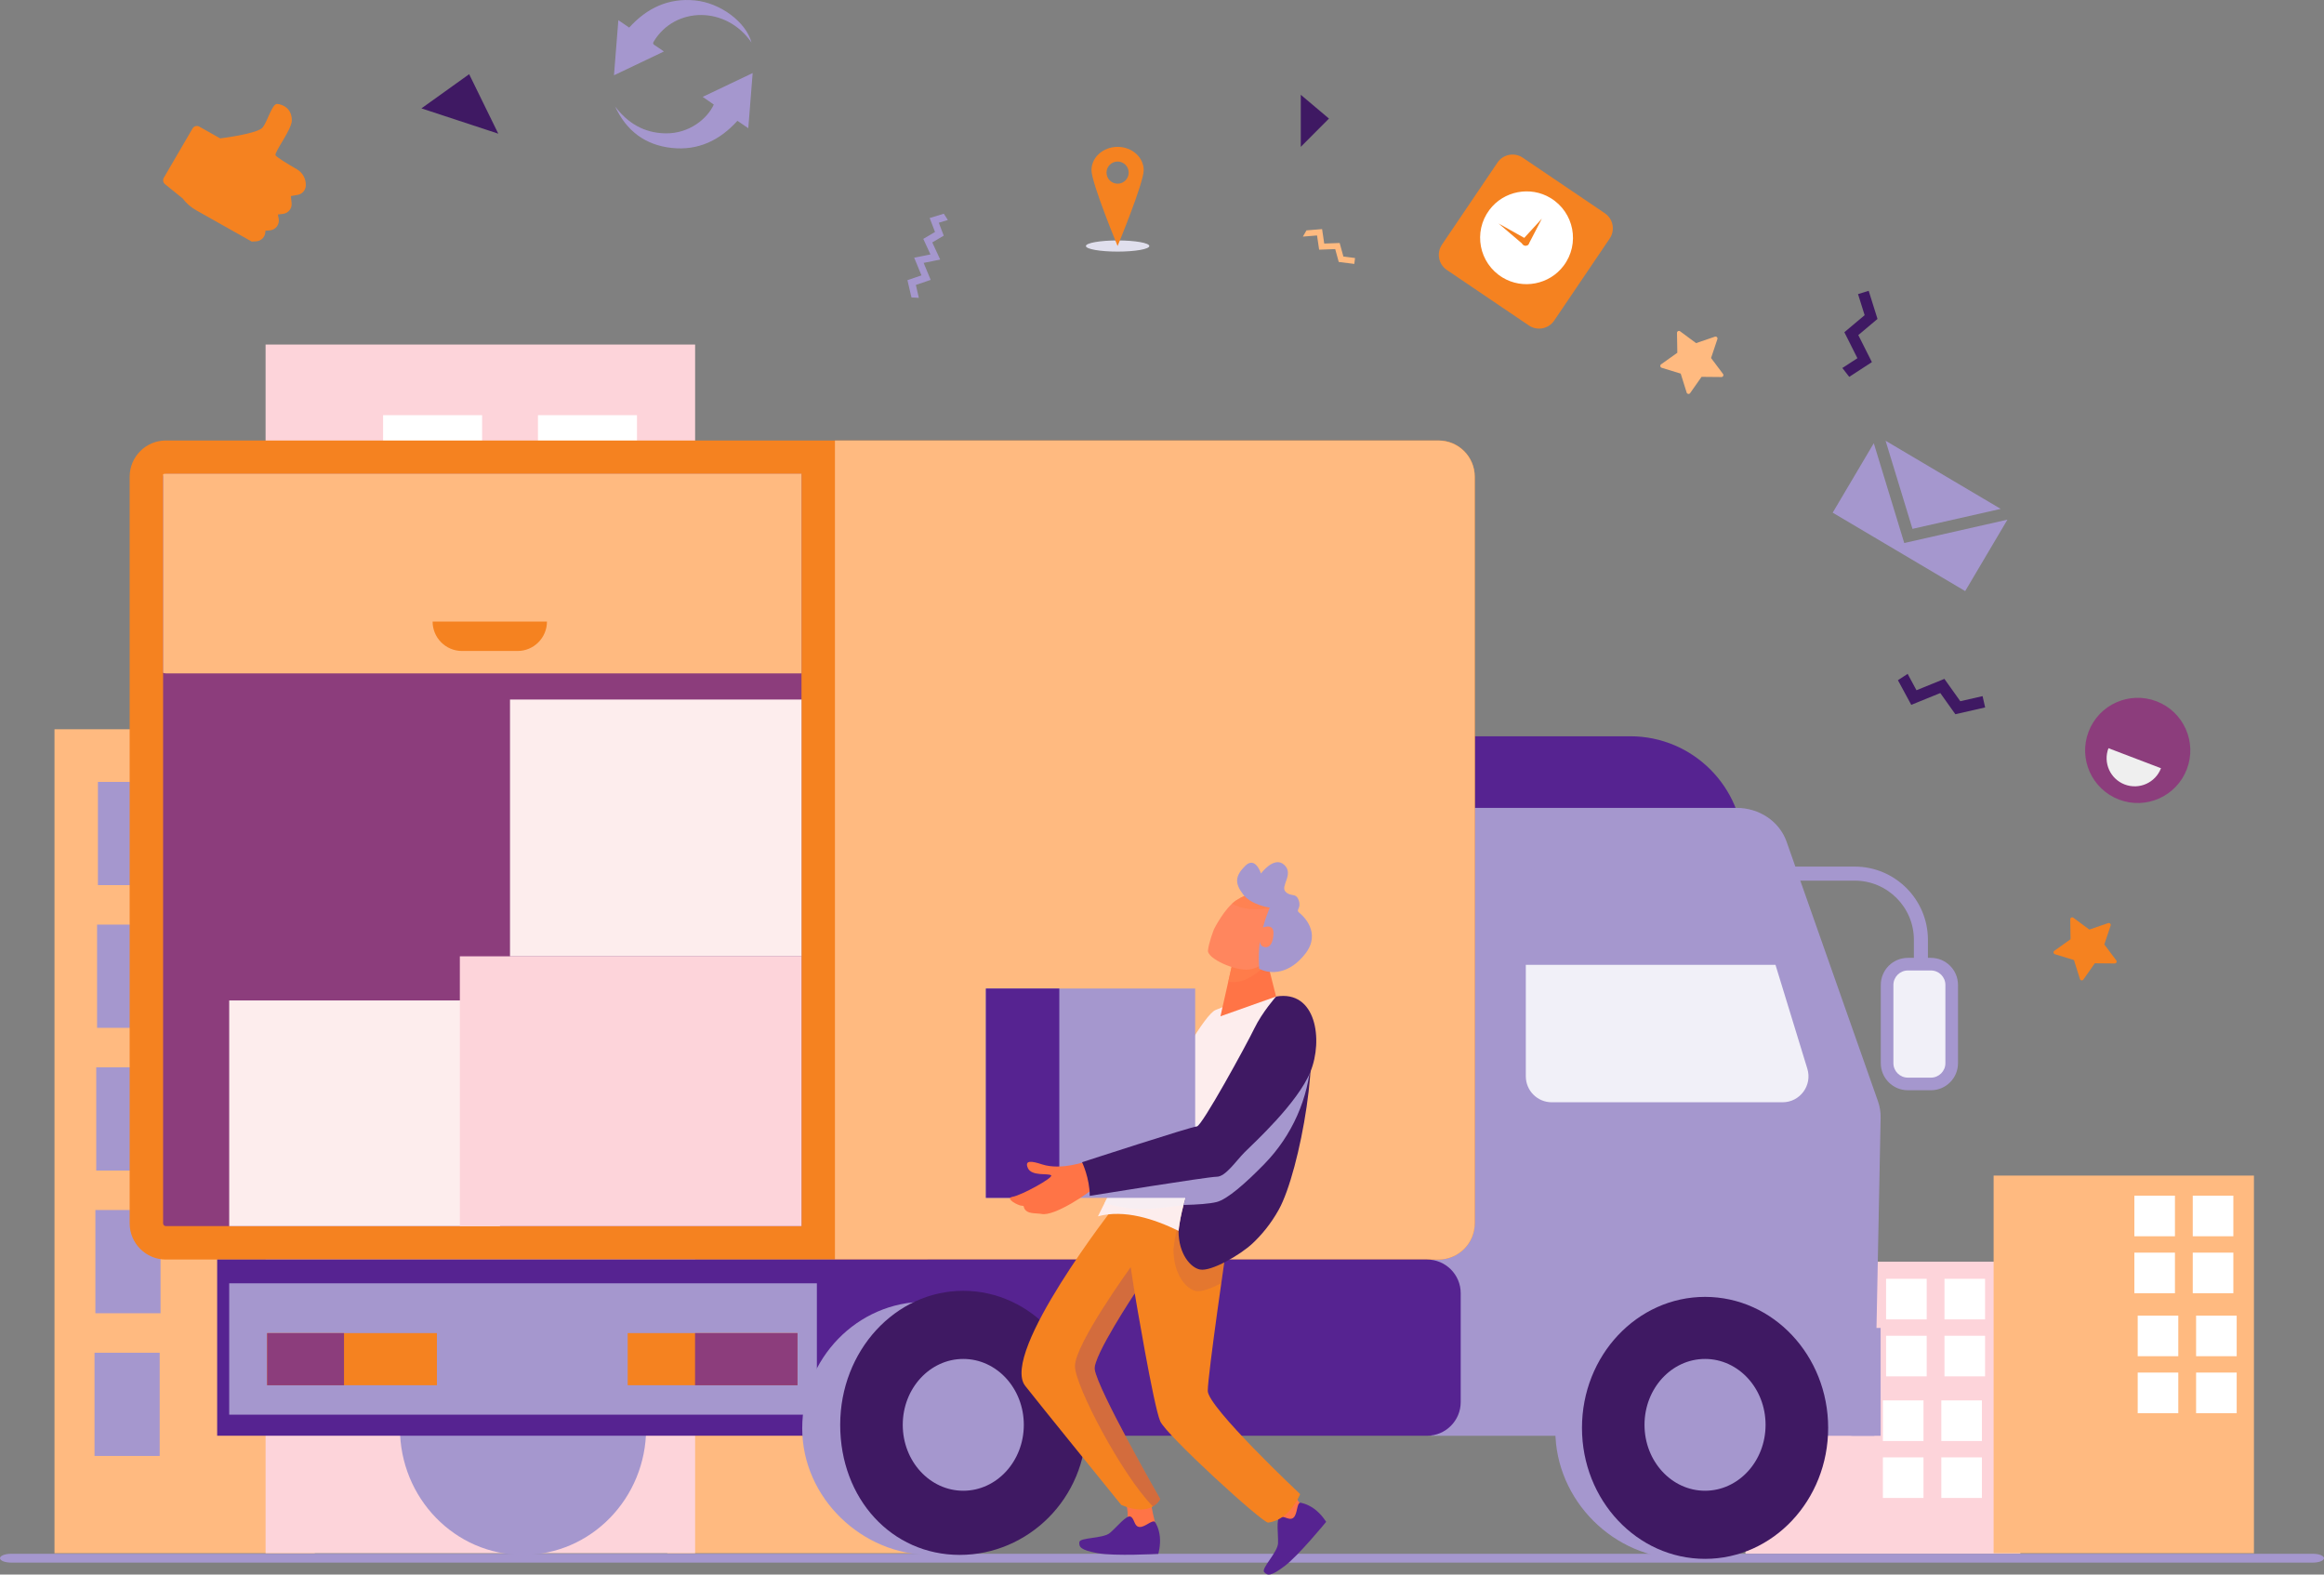 <svg width="1736" height="1176" viewBox="0 0 1736 1176" fill="none" xmlns="http://www.w3.org/2000/svg">
<rect x="0" y="0" width="1736" height="1176" fill="#808080" stroke="none"/>
<g clip-path="url(#clip0_607_22715)">
<path d="M1424.98 503.28L1431.59 515.517L1452.44 507.03L1464.32 523.713L1480.96 519.921L1482.88 528.353L1460.62 533.423L1449.37 517.615L1427.69 526.422L1417.73 508.03L1424.98 503.28Z" fill="#3F1963"/>
<path d="M40.701 1160.04H235.148L235.148 544.66H40.701L40.701 1160.04Z" fill="#FFBA80"/>
<path d="M73.152 661.066H121.826L121.826 583.971H73.152V661.066Z" fill="#A597CE"/>
<path d="M72.511 767.65H121.186L121.186 690.556H72.511V767.65Z" fill="#A597CE"/>
<path d="M71.886 874.235H120.561L120.561 797.141H71.886V874.235Z" fill="#A597CE"/>
<path d="M71.247 980.819H119.922L119.922 903.725H71.247V980.819Z" fill="#A597CE"/>
<path d="M70.609 1087.4H119.283L119.283 1010.31H70.609V1087.4Z" fill="#A597CE"/>
<path d="M498.496 1160.04H692.943V824.867H498.496V1160.04Z" fill="#FFBA80"/>
<path d="M198.393 1160.04H519.25L519.25 257.328H198.393L198.393 1160.04Z" fill="#FDD4DA"/>
<path d="M401.854 342.715H475.811V310.072H401.854V342.715Z" fill="white"/>
<path d="M286.171 342.715H360.127V310.072H286.171V342.715Z" fill="white"/>
<path d="M1303.85 1160.48H1509.17V942.328H1303.85V1160.48Z" fill="#FDD4DA"/>
<path d="M1452.5 985.417H1482.82V955.094H1452.5V985.417Z" fill="white"/>
<path d="M1408.89 985.417H1439.22V955.094H1408.89V985.417Z" fill="white"/>
<path d="M1452.5 1027.96H1482.82V997.641H1452.5V1027.96Z" fill="white"/>
<path d="M1408.89 1027.96H1439.22V997.641H1408.89V1027.96Z" fill="white"/>
<path d="M1450.13 1076.24H1480.46V1045.91H1450.13V1076.24Z" fill="white"/>
<path d="M1406.5 1076.24H1436.83V1045.91H1406.5V1076.24Z" fill="white"/>
<path d="M1450.13 1118.78H1480.46V1088.46H1450.13V1118.78Z" fill="white"/>
<path d="M1406.5 1118.78H1436.83V1088.46H1406.5V1118.78Z" fill="white"/>
<path d="M1489.21 1160.04H1683.66V878H1489.21V1160.04Z" fill="#FFBA80"/>
<path d="M1637.96 923.325H1668.28V893.002H1637.96V923.325Z" fill="white"/>
<path d="M1594.34 923.325H1624.66V893.002H1594.34V923.325Z" fill="white"/>
<path d="M1637.96 965.873H1668.28V935.549H1637.96V965.873Z" fill="white"/>
<path d="M1594.34 965.873H1624.66V935.549H1594.34V965.873Z" fill="white"/>
<path d="M1640.46 1012.91H1670.78V982.584H1640.46V1012.91Z" fill="white"/>
<path d="M1596.84 1012.91H1627.16V982.584H1596.84V1012.91Z" fill="white"/>
<path d="M1640.46 1055.46H1670.78V1025.13H1640.46V1055.46Z" fill="white"/>
<path d="M1596.84 1055.46H1627.16V1025.13H1596.84V1055.46Z" fill="white"/>
<path d="M1080.76 201.612L1142.06 243.09C1148.28 247.299 1156.74 245.674 1160.95 239.45L1202.43 178.15C1206.64 171.927 1205.01 163.467 1198.79 159.258L1137.49 117.78C1131.26 113.571 1122.8 115.197 1118.6 121.42L1077.12 182.72C1072.91 188.943 1074.53 197.403 1080.76 201.612Z" fill="#F58220"/>
<path d="M1112.63 156.675C1100.24 173.135 1104.77 196.611 1122.4 207.279C1137.5 216.419 1157.38 212.571 1167.99 198.486C1180.4 182.025 1175.85 158.55 1158.23 147.882C1143.13 138.742 1123.25 142.589 1112.63 156.675Z" fill="white"/>
<path d="M1151.74 163.329L1137.51 178.845C1136.47 179.984 1136.54 181.748 1137.68 182.79C1138.82 183.832 1140.58 183.762 1141.63 182.623C1141.79 182.442 1141.93 182.234 1142.04 182.026L1151.74 163.342V163.329Z" fill="#F58220"/>
<path d="M1140.91 178.956L1119.44 166.94L1138.17 182.901C1139.18 183.762 1140.7 183.637 1141.57 182.623C1142.43 181.609 1142.31 180.095 1141.29 179.22C1141.17 179.122 1141.04 179.025 1140.91 178.956Z" fill="#F58220"/>
<path d="M694.458 162.842L698.444 173.247L689.679 178.414L695.041 190.013L682.886 192.458L688.332 205.668L677.844 209.238L680.844 222.142L686.373 222.462L684.136 212.808L695.208 209.043L689.957 196.347L702.32 193.861L696.402 181.053L704.959 176.011L701.278 166.357L708.043 164.301L705.015 159.62L694.458 162.842Z" fill="#A597CE"/>
<path d="M1560.15 546.466C1552.42 566.733 1562.58 589.431 1582.85 597.168C1603.12 604.891 1625.82 594.737 1633.55 574.456C1641.29 554.189 1631.12 531.492 1610.86 523.755C1590.59 516.031 1567.89 526.185 1560.15 546.466Z" fill="#8C3D7C"/>
<path d="M1614.24 573.762C1610.1 584.597 1597.98 590.028 1587.13 585.902C1576.29 581.763 1570.86 569.636 1574.99 558.801L1614.23 573.762H1614.24Z" fill="#EFEFEF"/>
<path d="M1376.22 274.845L1387.47 267.538L1377.72 248.119L1392.86 235.395L1387.93 219.67L1395.88 217.184L1402.47 238.2L1388.13 250.258L1398.29 270.455L1381.35 281.457L1376.22 274.845Z" fill="#3F1963"/>
<path d="M148.842 94.555L164.47 103.348C164.47 103.348 192.641 99.972 196.322 95.083C199.989 90.193 203.309 77.247 207.143 77.622C210.977 78.011 218.02 80.664 217.992 89.971C217.978 96.722 204.74 113.655 205.838 115.961C206.518 117.392 215.353 122.712 221.868 126.49C226.16 128.976 228.675 133.672 228.424 138.686C228.258 142.089 225.757 144.937 222.437 145.521L217.27 146.437L217.826 151.702C218.242 155.619 215.436 159.189 211.547 159.703L207.588 160.217L208.185 163.467C208.949 167.663 205.921 171.649 201.698 172.038L198.267 172.344L198.225 173.233C198.072 176.956 195.127 179.984 191.446 180.22L188.057 180.428L146.453 156.994C142.55 154.8 139.16 151.813 136.465 148.229L123.227 137.533C121.81 136.38 121.449 134.338 122.38 132.727L143.828 95.972C144.869 94.194 147.106 93.569 148.87 94.555H148.842Z" fill="#F58220"/>
<path d="M975.919 172.052L987.588 171.107L989.185 181.901L1000.71 181.484L1003.51 191.61L1012.2 192.708L1011.65 197.111L1000.02 195.639L997.381 186.04L985.379 186.485L983.809 175.858L973.238 176.719L975.919 172.052Z" fill="#FFBA80"/>
<path d="M1241.25 274.678L1255.47 279.039L1259.92 293.222C1260.29 294.361 1261.8 294.597 1262.49 293.625L1271.04 281.456L1285.9 281.595C1287.1 281.595 1287.79 280.234 1287.07 279.276L1278.14 267.385L1282.87 253.286C1283.26 252.147 1282.16 251.063 1281.02 251.452L1266.95 256.272L1255.01 247.424C1254.05 246.715 1252.67 247.424 1252.7 248.604L1252.94 263.468L1240.82 272.094C1239.85 272.788 1240.09 274.303 1241.24 274.664L1241.25 274.678Z" fill="#FFBA80"/>
<path d="M1535.01 712.67L1549.22 717.032L1553.68 731.215C1554.04 732.354 1555.56 732.59 1556.25 731.617L1564.79 719.449L1579.66 719.588C1580.85 719.588 1581.55 718.227 1580.82 717.268L1571.89 705.378L1576.63 691.278C1577.02 690.139 1575.92 689.056 1574.78 689.445L1560.71 694.265L1548.76 685.416C1547.8 684.708 1546.43 685.416 1546.46 686.611L1546.69 701.474L1534.58 710.1C1533.61 710.795 1533.84 712.309 1535 712.67H1535.01Z" fill="#F58220"/>
<path d="M8.14 1160.48H1727.85C1732.35 1160.48 1735.99 1161.96 1735.99 1163.76C1735.99 1165.57 1732.33 1167.04 1727.85 1167.04H8.14C3.639 1167.04 0 1165.57 0 1163.76C0 1161.96 3.639 1160.48 8.14 1160.48Z" fill="#A597CE"/>
<path d="M811.158 183.748C811.158 186.054 821.757 187.915 834.843 187.915C847.928 187.915 858.527 186.054 858.527 183.748C858.527 181.442 847.928 179.581 834.843 179.581C821.757 179.581 811.158 181.442 811.158 183.748Z" fill="#E0DFED"/>
<path d="M815.326 127.087C815.326 136.7 834.829 183.748 834.829 183.748C834.829 183.748 854.332 136.7 854.332 127.087C854.332 117.475 845.595 109.682 834.829 109.682C824.064 109.682 815.326 117.475 815.326 127.087ZM826.564 128.921C826.564 124.351 830.273 120.642 834.843 120.642C839.413 120.642 843.122 124.351 843.122 128.921C843.122 133.491 839.413 137.2 834.843 137.2C830.273 137.2 826.564 133.491 826.564 128.921Z" fill="#F58220"/>
<path d="M1408.5 329.172L1494.52 380.068L1428.59 394.987L1408.5 329.172Z" fill="#A597CE"/>
<path d="M1422.45 405.557L1499.53 388.124L1467.97 441.465L1369 382.888L1399.7 331.019L1422.45 405.557Z" fill="#A597CE"/>
<path d="M459.463 79.469C467.825 97.653 481.897 108.363 501.789 110.488C521.556 112.599 537.656 104.82 550.852 90.235C553.464 92.013 556.103 93.805 558.965 95.763C560.062 81.928 561.132 68.343 562.229 54.563C549.741 60.508 537.475 66.357 524.904 72.344C527.738 74.302 530.46 76.205 533.183 78.081C528.654 88.235 515.152 99.945 496.969 99.597C481.091 99.292 468.867 91.971 459.463 79.483V79.469Z" fill="#A597CE"/>
<path d="M561.368 31.796C557.311 16.488 538.156 2.125 519.027 0.292C499.302 -1.598 483.244 5.987 470.006 20.6C467.408 18.822 464.783 17.016 461.907 15.058C460.81 28.879 459.726 42.437 458.629 56.23C471.131 50.285 483.411 44.423 495.927 38.464C493.523 36.811 491.315 35.158 488.967 33.713C487.606 32.866 487.634 32.199 488.411 30.907C504.303 4.653 542.656 4.362 561.354 31.796H561.368Z" fill="#A597CE"/>
<path d="M971.67 70.788L992.715 88.554L971.67 109.682V70.788Z" fill="#3F1963"/>
<path d="M314.801 80.942L372.213 99.834L350.459 55.411L314.801 80.942Z" fill="#3F1963"/>
<path d="M1101.62 549.897H1217.81C1264.49 549.897 1302.39 587.805 1302.39 634.479V766.678H1101.62V549.897Z" fill="#562391"/>
<path d="M1069.1 1072.32H1400.13L1404.81 834.715C1404.89 830.59 1404.22 826.492 1402.85 822.575L1334.55 628.589C1329.25 613.545 1314.21 603.377 1297.25 603.377H1069.1V1072.32Z" fill="#A597CE"/>
<path d="M1384.17 991.765H1404.82V1072.32H1384.17C1376.89 1072.32 1370.97 1066.4 1370.97 1059.12V1004.96C1370.97 997.683 1376.89 991.765 1384.17 991.765Z" fill="#A597CE"/>
<path d="M1429.65 738.604H1440.13V701.905C1440.13 671.762 1415.6 647.23 1385.46 647.23H1296.32V657.718H1385.46C1409.82 657.718 1429.65 677.54 1429.65 701.905V738.604Z" fill="#A597CE"/>
<path d="M1442.38 715.393H1425.16C1413.99 715.393 1404.93 724.448 1404.93 735.618V794.043C1404.93 805.213 1413.99 814.268 1425.16 814.268H1442.38C1453.55 814.268 1462.61 805.213 1462.61 794.043V735.618C1462.61 724.448 1453.55 715.393 1442.38 715.393Z" fill="#A597CE"/>
<path d="M1453.19 735.618V794.043C1453.19 800.002 1448.34 804.85 1442.38 804.85H1425.16C1419.2 804.85 1414.35 800.002 1414.35 794.043V735.618C1414.35 729.659 1419.2 724.811 1425.16 724.811H1442.38C1448.34 724.811 1453.19 729.659 1453.19 735.618Z" fill="#F1F0F8"/>
<path d="M1331.56 823.242H1159.13C1148.43 823.242 1139.77 814.574 1139.77 803.878V662.08C1139.77 651.384 1148.43 642.716 1159.13 642.716H1288.08C1296.58 642.716 1304.1 648.272 1306.58 656.399L1350.06 798.196C1353.88 810.643 1344.58 823.228 1331.56 823.228V823.242Z" fill="#A597CE"/>
<path d="M1326.28 720.63L1350.06 798.21C1353.88 810.656 1344.58 823.242 1331.56 823.242H1159.13C1148.43 823.242 1139.77 814.574 1139.77 803.878V720.616H1326.27L1326.28 720.63Z" fill="#F1F0F8"/>
<path d="M1353.86 1068.17C1353.9 1121.26 1310.85 1164.3 1257.76 1164.26C1205.56 1164.22 1161.84 1120.51 1161.81 1068.3C1161.77 1015.21 1204.82 972.18 1257.9 972.221C1310.1 972.263 1353.82 1015.98 1353.86 1068.17Z" fill="#A597CE"/>
<path d="M390.703 1161.29C441.483 1161.29 482.648 1118.96 482.648 1066.75C482.648 1014.53 441.483 972.207 390.703 972.207C339.923 972.207 298.758 1014.53 298.758 1066.75C298.758 1118.96 339.923 1161.29 390.703 1161.29Z" fill="#A597CE"/>
<path d="M1074.56 328.991H123.909C108.965 328.991 96.85 341.106 96.85 356.05V913.643C96.85 928.588 108.965 940.703 123.909 940.703H1074.56C1089.51 940.703 1101.62 928.588 1101.62 913.643V356.05C1101.62 341.106 1089.51 328.991 1074.56 328.991Z" fill="#F58220"/>
<path d="M123.924 915.741C122.771 915.741 121.826 914.796 121.826 913.643V356.064C121.826 354.911 122.771 353.967 123.924 353.967H598.708V915.741H123.924Z" fill="#8C3D7C"/>
<path d="M123.924 502.918C122.771 502.918 121.826 502.668 121.826 502.363V354.342C121.826 354.036 122.771 353.786 123.924 353.786H598.708V502.932H123.924V502.918Z" fill="#FFBA80"/>
<path d="M1074.56 328.991H623.684V940.703H1074.56C1089.51 940.703 1101.62 928.59 1101.62 913.643V356.064C1101.62 341.118 1089.51 329.005 1074.56 329.005V328.991Z" fill="#FFBA80"/>
<path d="M373.477 747.203H171.209V915.741H373.477V747.203Z" fill="#FDEDED"/>
<path d="M598.708 714.24H343.5V915.741H598.708V714.24Z" fill="#FDD4DA"/>
<path d="M598.722 522.463H380.965V714.24H598.722V522.463Z" fill="#FDEDED"/>
<path d="M162.221 940.703H1065.99C1079.87 940.703 1091.13 951.968 1091.13 965.845V1047.16C1091.13 1061.04 1079.87 1072.3 1065.99 1072.3H162.221V940.689V940.703Z" fill="#562391"/>
<path d="M610.196 958.455H171.209V1056.57H610.196V958.455Z" fill="#A597CE"/>
<path d="M595.721 995.641H468.881V1034.59H595.721V995.641Z" fill="#F58220"/>
<path d="M595.735 995.641H519.195V1034.59H595.735V995.641Z" fill="#8C3D7C"/>
<path d="M326.373 995.641H199.533V1034.59H326.373V995.641Z" fill="#F58220"/>
<path d="M256.973 995.641H199.533V1034.59H256.973V995.641Z" fill="#8C3D7C"/>
<path d="M783.127 1066.76C783.127 1118.98 770.291 1161.3 694.96 1161.3C644.188 1161.3 599.25 1118.98 599.25 1066.76C599.25 1014.55 640.409 972.221 691.195 972.221C741.981 972.221 783.141 1014.55 783.141 1066.76H783.127Z" fill="#A597CE"/>
<path d="M811.506 1064.16C811.506 1119.45 767.679 1161.3 716.893 1161.3C666.108 1161.3 627.615 1119.45 627.615 1064.16C627.615 1008.88 668.775 964.067 719.561 964.067C770.346 964.067 811.506 1008.88 811.506 1064.16Z" fill="#3F1963"/>
<path d="M1273.66 1164.26C1324.44 1164.26 1365.61 1120.46 1365.61 1066.43C1365.61 1012.4 1324.44 968.595 1273.66 968.595C1222.88 968.595 1181.72 1012.4 1181.72 1066.43C1181.72 1120.46 1222.88 1164.26 1273.66 1164.26Z" fill="#3F1963"/>
<path d="M1318.86 1064.16C1318.86 1091.35 1298.63 1113.38 1273.65 1113.38C1248.67 1113.38 1228.43 1091.35 1228.43 1064.16C1228.43 1036.98 1248.67 1014.95 1273.65 1014.95C1298.63 1014.95 1318.86 1036.98 1318.86 1064.16Z" fill="#A597CE"/>
<path d="M764.777 1064.16C764.777 1091.35 744.537 1113.38 719.561 1113.38C694.585 1113.38 674.346 1091.35 674.346 1064.16C674.346 1036.98 694.585 1014.95 719.561 1014.95C744.537 1014.95 764.777 1036.98 764.777 1064.16Z" fill="#A597CE"/>
<path d="M323.164 464.219H408.567C408.567 476.359 398.732 486.194 386.591 486.194H345.126C332.985 486.194 323.15 476.359 323.15 464.219H323.164Z" fill="#F58220"/>
<path d="M1315.97 890.223H1361.02V870.29H1296.04C1296.04 881.292 1304.96 890.223 1315.97 890.223Z" fill="#A597CE"/>
<path d="M859.388 1120.99C861.93 1135.41 863.764 1140.11 863.764 1140.11C848.011 1150.9 836.565 1141.66 841.427 1137.02C843.858 1132.59 841.371 1121.59 838.996 1114.69C847.414 1112.96 859.402 1121.01 859.402 1121.01L859.388 1120.99Z" fill="#FF7446"/>
<path d="M968.684 1119.53C971.92 1124.4 975.157 1127.63 975.157 1127.63C963.183 1144.47 957.835 1137.19 957.835 1137.19C954.279 1130.55 953.459 1129.15 953.459 1129.15C961.71 1120.67 968.684 1119.53 968.684 1119.53Z" fill="#FF7446"/>
<path d="M862.791 1136.76C862.791 1136.76 865.639 1140.74 866.375 1147.48C867.112 1154.22 865.222 1160.54 865.222 1160.54C865.222 1160.54 832.606 1162.37 819.84 1160C807.074 1157.62 805.935 1155.39 806.255 1151.77C806.574 1148.16 823.91 1149.25 829.092 1144.9C834.273 1140.55 841.496 1131.23 844.566 1132.74C847.636 1134.26 847.025 1140.08 851.178 1140.44C855.332 1140.8 860.944 1134.55 862.791 1136.76Z" fill="#562391"/>
<path d="M971.448 1122.34C971.448 1122.34 976.31 1122.94 981.769 1126.94C987.229 1130.94 990.618 1136.61 990.618 1136.61C990.618 1136.61 969.934 1161.89 959.544 1169.69C949.167 1177.5 946.75 1176.83 944.305 1174.15C941.86 1171.47 954.362 1159.43 954.668 1152.68C954.973 1145.93 952.987 1134.3 956.168 1133.06C959.363 1131.83 963.239 1136.2 966.309 1133.4C969.378 1130.59 968.559 1122.21 971.448 1122.34Z" fill="#562391"/>
<path d="M916.66 927.854C916.66 927.854 902.185 1026.56 902.185 1038.8C902.185 1051.04 971.183 1115.89 971.183 1115.89C971.183 1115.89 963.904 1134.94 947.345 1137.19C943.303 1137.73 871.111 1071.78 866.666 1061.47C861.582 1049.65 847.635 965.942 847.635 965.942C847.635 965.942 816.338 1013 817.714 1022.7C819.867 1037.92 866.666 1119.6 866.666 1119.6C866.666 1119.6 860.276 1133.74 837.564 1123.98C837.564 1123.98 773.832 1045.41 765.803 1035.04C746.799 1010.48 833.008 900.322 833.008 900.322L916.646 927.868L916.66 927.854Z" fill="#F58220"/>
<path opacity="0.32" d="M802.99 1020.26C802.99 1003.84 844.608 946.412 844.608 946.412L847.637 965.942C847.637 965.942 816.34 1013 817.715 1022.7C819.868 1037.92 866.667 1119.6 866.667 1119.6C866.667 1119.6 865.209 1122.83 861.222 1125.13C838.302 1101.96 802.977 1035.09 802.977 1020.27L802.99 1020.26Z" fill="#8C3D7C"/>
<g opacity="0.5">
<path opacity="0.32" d="M876.584 933.035C877.098 927.743 878.126 921.908 879.585 915.644L916.66 927.854C916.66 927.854 914.729 941.022 912.285 958.33C904.714 962.359 897.393 964.998 893.24 964.178C886.044 962.747 876.557 951.829 876.557 933.021C876.557 933.021 876.57 933.021 876.584 933.021V933.035Z" fill="#8C3D7C"/>
</g>
<path d="M880.364 919.311C885.17 871.915 936.428 776.318 954.195 744.341C962.585 744.925 969.975 747.717 974.156 754.426C988.436 777.374 971.1 874.776 955.292 903.336C949.25 914.24 942.179 922.519 935.747 928.562C926.44 937.313 904.77 949.773 896.422 948.176C889.49 946.856 880.35 936.716 880.35 919.283C880.35 919.283 880.364 919.283 880.377 919.283L880.364 919.311Z" fill="#3F1963"/>
<path d="M820.145 908.434C820.339 908.087 892.239 761.094 907.867 754.412C908.173 754.273 909.006 753.926 909.478 753.732C920.411 749.273 934.732 745.105 946.429 744.355C951.11 744.036 953.972 744.328 954.208 744.328C936.441 776.304 885.183 871.901 880.376 919.297C862.151 910.379 839.953 903.1 820.158 908.42L820.145 908.434Z" fill="#FDEDED"/>
<g opacity="0.5">
<path d="M910.939 829.256C899.701 853.801 889.491 879.138 884.073 899.947C849.012 905.573 839.941 902.295 824.98 898.641C832.273 883.972 837.496 873.79 839.497 869.832L910.939 829.256Z" fill="#F1F0F8"/>
</g>
<path d="M908.729 897.766C903.437 899.072 894.491 899.711 884.059 899.947C889.476 879.138 899.7 853.815 910.924 829.256L979.379 790.376C979.379 790.542 979.352 790.723 979.352 790.89C977.518 820.352 965.127 848.176 944.513 869.304C930.552 883.597 916.772 895.807 908.729 897.766Z" fill="#A597CE"/>
<path d="M736.437 894.641H892.781V738.299H736.437V894.641Z" fill="#A597CE"/>
<path d="M736.437 894.641H791.293V738.299H736.437V894.641Z" fill="#562391"/>
<path d="M812.741 867.123C811.63 867.206 792.89 874.388 778.319 869.609C771.373 867.331 764.997 865.998 767.803 872.374C770.609 878.749 783.417 876.041 785.195 877.833C786.973 879.625 763.066 892.696 756.537 893.807C750.009 894.918 760.719 900.53 763.261 900.53C765.803 900.53 763.775 901.544 766.317 904.1C768.873 906.656 775.04 906.045 778.041 906.656C787.848 908.629 813.894 890.626 817.825 886.709C821.742 882.792 812.727 867.137 812.727 867.137L812.741 867.123Z" fill="#FF7446"/>
<path d="M953.223 744.286C953.223 744.286 942.86 755.94 936.929 768.192C930.942 780.555 897.7 841.3 894.019 841.3C890.338 841.3 808.283 868.026 808.283 868.026C808.283 868.026 814.02 879.888 814.02 893.14C814.02 893.14 902.243 878.861 908.883 878.861C915.523 878.861 923.163 867.137 929.789 860.497C936.415 853.871 969.378 823.867 978.908 800.363C988.437 776.86 983.311 739.188 953.223 744.286Z" fill="#3F1963"/>
<path d="M922.287 711.948L911.66 759.038L953.222 744.286L945.096 712.101L922.287 711.948Z" fill="#FF7446"/>
<g style="mix-blend-mode:multiply" opacity="0.68">
<path d="M922.287 711.948L945.096 712.101L946.985 719.574C940.456 726.186 932.622 731.52 926.246 733.007C923.718 733.604 920.675 733.632 917.48 733.257L922.287 711.948Z" fill="#FF7F4C"/>
</g>
<path d="M939.248 666.678C939.248 666.678 932.122 666.747 923.454 672.428C914.772 678.11 906.84 693.973 906.84 693.973C906.84 693.973 902.867 704.044 902.339 709.962C901.825 715.879 922.731 725.436 933.122 724.089C943.499 722.741 957.098 711.003 960.571 700.294C964.03 689.584 943.888 666.08 939.248 666.678Z" fill="#FF865E"/>
<g style="mix-blend-mode:multiply" opacity="0.68">
<path d="M920.369 674.859C921.369 673.929 922.397 673.109 923.439 672.429C932.121 666.747 939.233 666.678 939.233 666.678C941.428 666.4 947.109 671.526 952.11 678.138L948.54 677.902C948.54 677.902 936.58 681.18 924.759 676.915C923.175 676.346 921.717 675.651 920.369 674.873V674.859Z" fill="#FF7F4C"/>
</g>
<path d="M948.542 677.888C948.542 677.888 944.527 686.667 941.902 698.904C939.276 711.142 940.624 723.533 940.624 723.533C949.306 727.992 963.28 727.575 975.171 712.129C987.076 696.696 973.587 684.055 970.573 681.735C967.559 679.416 972.254 678.554 970.142 672.456C968.031 666.358 964.308 670.192 960.252 665.955C956.196 661.705 966.822 652.842 959.293 645.911C951.751 638.979 941.929 652.384 941.929 652.384C941.929 652.384 937.776 639.104 930.164 646.675C922.565 654.245 922.246 659.566 928.455 667.803C934.664 676.04 948.528 677.901 948.528 677.901L948.542 677.888Z" fill="#A597CE"/>
<path d="M941.845 693.279C941.845 693.279 951.264 688.722 951.264 696.696C951.264 704.669 948.041 708.934 943.373 706.947C938.706 704.961 941.845 693.279 941.845 693.279Z" fill="#FF865E"/>
</g>
<defs>
<clipPath id="clip0_607_22715">
<rect width="1736" height="1176" fill="white"/>
</clipPath>
</defs>
</svg>
